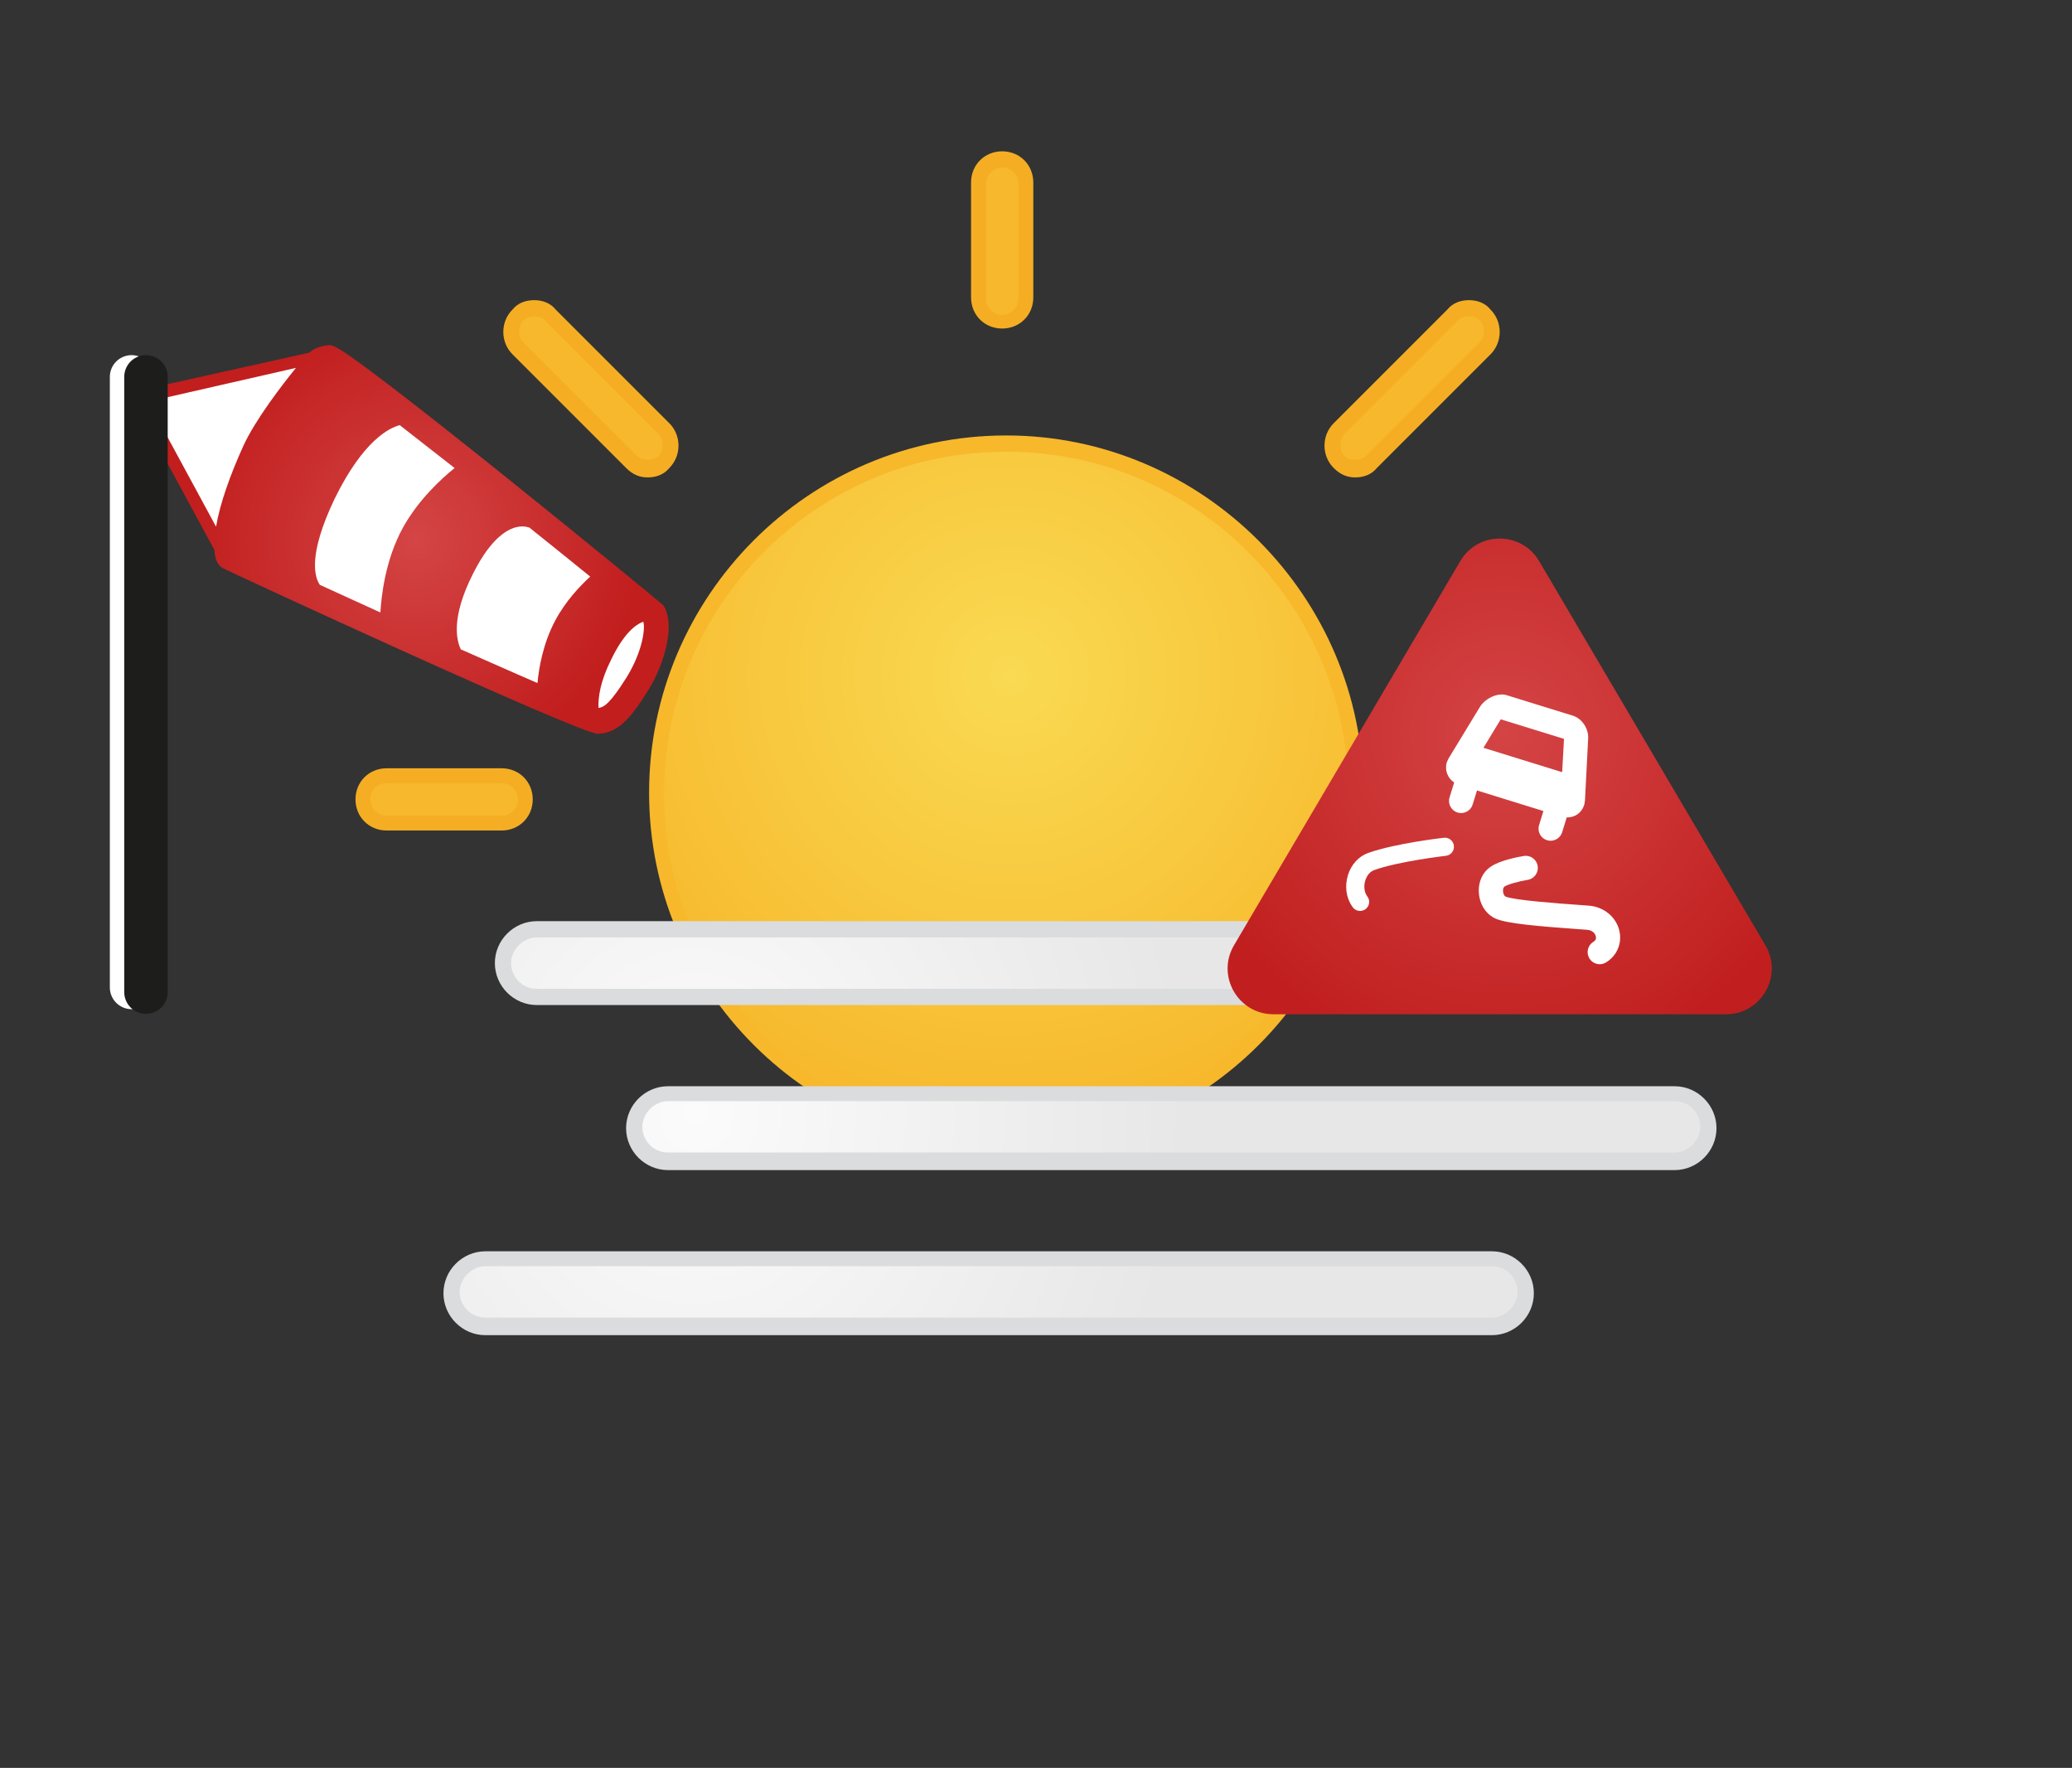 <?xml version="1.0" encoding="utf-8"?>
<!-- Generator: Adobe Illustrator 23.0.1, SVG Export Plug-In . SVG Version: 6.00 Build 0)  -->
<svg version="1.1" id="Ebene_2" xmlns="http://www.w3.org/2000/svg" xmlns:xlink="http://www.w3.org/1999/xlink" x="0px" y="0px"
	 viewBox="0 0 143 122" style="enable-background:new 0 0 143 122;" xml:space="preserve">
<rect x="0" y="0" width="143" height="122" fill="#333333" stroke="none"/>
<style type="text/css">
	.st0{fill:url(#SVGID_1_);}
	.st1{fill:#F7B82C;}
	.st2{fill:#F7B82D;}
	.st3{fill:#F5AE23;}
	.st4{fill:url(#SVGID_2_);}
	.st5{fill:#DADCDE;}
	.st6{fill:url(#SVGID_3_);}
	.st7{fill:#59B9E8;}
	.st8{fill:url(#SVGID_4_);}
	.st9{fill:url(#SVGID_5_);}
	.st10{fill:url(#SVGID_6_);}
	.st11{fill:url(#SVGID_7_);}
	.st12{fill:url(#SVGID_8_);}
	.st13{fill:url(#SVGID_9_);}
	.st14{fill:url(#SVGID_10_);}
	.st15{fill:url(#SVGID_11_);}
	.st16{fill:url(#SVGID_12_);}
	.st17{fill:url(#SVGID_13_);}
	.st18{fill:url(#SVGID_14_);}
	.st19{fill:url(#SVGID_15_);}
	.st20{fill:url(#SVGID_16_);}
	.st21{fill:url(#SVGID_17_);}
	.st22{fill:url(#SVGID_18_);}
	.st23{fill:url(#SVGID_19_);}
	.st24{fill:url(#SVGID_20_);}
	.st25{fill:url(#SVGID_21_);}
	.st26{fill:url(#SVGID_22_);}
	.st27{fill:url(#SVGID_23_);}
	.st28{fill:#BEE2F1;}
	.st29{fill:url(#SVGID_24_);}
	.st30{fill:url(#SVGID_25_);}
	.st31{fill:#CBD9E7;}
	.st32{fill:#C3CFDA;}
	.st33{fill:url(#SVGID_26_);}
	.st34{fill:url(#SVGID_27_);}
	.st35{fill:url(#SVGID_28_);}
	.st36{fill:url(#SVGID_29_);}
	.st37{fill:url(#SVGID_30_);}
	.st38{fill:url(#SVGID_31_);}
	.st39{fill:url(#SVGID_32_);}
	.st40{fill:url(#SVGID_33_);}
	.st41{fill:url(#SVGID_34_);}
	.st42{fill:url(#SVGID_35_);}
	.st43{fill:url(#SVGID_36_);}
	.st44{fill:url(#SVGID_37_);}
	.st45{fill:url(#SVGID_38_);}
	.st46{fill:url(#SVGID_39_);}
	.st47{fill:url(#SVGID_40_);}
	.st48{fill:url(#SVGID_41_);}
	.st49{fill:url(#SVGID_42_);}
	.st50{fill:url(#SVGID_43_);}
	.st51{fill:url(#SVGID_44_);}
	.st52{fill:url(#SVGID_45_);}
	.st53{fill:url(#SVGID_46_);}
	.st54{fill:url(#SVGID_47_);}
	.st55{fill:url(#SVGID_48_);}
	.st56{fill:url(#SVGID_49_);}
	.st57{fill:url(#SVGID_50_);}
	.st58{fill:url(#SVGID_51_);}
	.st59{fill:url(#SVGID_52_);}
	.st60{fill:url(#SVGID_53_);}
	.st61{fill:url(#SVGID_54_);}
	.st62{fill:url(#SVGID_55_);}
	.st63{fill:url(#SVGID_56_);}
	.st64{fill:url(#SVGID_57_);}
	.st65{fill:url(#SVGID_58_);}
	.st66{fill:url(#SVGID_59_);}
	.st67{fill:url(#SVGID_60_);}
	.st68{fill:url(#SVGID_61_);}
	.st69{fill:url(#SVGID_62_);}
	.st70{fill:url(#SVGID_63_);}
	.st71{fill:url(#SVGID_64_);}
	.st72{fill:url(#SVGID_65_);}
	.st73{fill:url(#SVGID_66_);}
	.st74{fill:#FFFFFF;}
	.st75{fill:url(#SVGID_67_);}
	.st76{fill:url(#SVGID_68_);}
	.st77{fill:url(#SVGID_69_);}
	.st78{fill:url(#SVGID_70_);}
	.st79{fill:url(#SVGID_71_);}
	.st80{fill:url(#SVGID_72_);}
	.st81{fill:url(#SVGID_73_);}
	.st82{fill:url(#SVGID_74_);}
	.st83{fill:url(#SVGID_75_);}
	.st84{fill:url(#SVGID_76_);}
	.st85{fill:url(#SVGID_77_);}
	.st86{fill:url(#SVGID_78_);}
	.st87{fill:url(#SVGID_79_);}
	.st88{fill:url(#SVGID_80_);}
	.st89{fill:url(#SVGID_81_);}
	.st90{fill:url(#SVGID_82_);}
	.st91{fill:url(#SVGID_83_);}
	.st92{fill:url(#SVGID_84_);}
	.st93{fill:url(#SVGID_85_);}
	.st94{fill:url(#SVGID_86_);}
	.st95{fill:url(#SVGID_87_);}
	.st96{fill:url(#SVGID_88_);}
	.st97{fill:url(#SVGID_89_);}
	.st98{fill:url(#SVGID_90_);}
	.st99{fill:url(#SVGID_91_);}
	.st100{fill:url(#SVGID_92_);}
	.st101{fill:url(#SVGID_93_);}
	.st102{fill:url(#SVGID_94_);}
	.st103{fill:url(#SVGID_95_);}
	.st104{fill:url(#SVGID_96_);}
	.st105{fill:url(#SVGID_97_);}
	.st106{fill:url(#SVGID_98_);}
	.st107{fill:url(#SVGID_99_);}
	.st108{fill:url(#SVGID_100_);}
	.st109{fill:url(#SVGID_101_);}
	.st110{fill:url(#SVGID_102_);}
	.st111{fill:url(#SVGID_103_);}
	.st112{fill:url(#SVGID_104_);}
	.st113{fill:url(#SVGID_105_);}
	.st114{fill:url(#SVGID_106_);}
	.st115{fill:url(#SVGID_107_);}
	.st116{fill:url(#SVGID_108_);}
	.st117{fill:url(#SVGID_109_);}
	.st118{fill:url(#SVGID_110_);}
	.st119{fill:url(#SVGID_111_);}
	.st120{fill:url(#SVGID_112_);}
	.st121{fill:url(#SVGID_113_);}
	.st122{fill:url(#SVGID_114_);}
	.st123{fill:url(#SVGID_115_);}
	.st124{fill:url(#SVGID_116_);}
	.st125{fill:url(#SVGID_117_);}
	.st126{fill:url(#SVGID_118_);}
	.st127{fill:url(#SVGID_119_);}
	.st128{fill:url(#SVGID_120_);}
	.st129{fill:url(#SVGID_121_);}
	.st130{fill:url(#SVGID_122_);}
	.st131{fill:url(#SVGID_123_);}
	.st132{fill:url(#SVGID_124_);}
	.st133{fill:url(#SVGID_125_);}
	.st134{fill:url(#SVGID_126_);}
	.st135{fill:url(#SVGID_127_);}
	.st136{fill:url(#SVGID_128_);}
	.st137{fill:url(#SVGID_129_);}
	.st138{fill:url(#SVGID_130_);}
	.st139{fill:url(#SVGID_131_);}
	.st140{fill:url(#SVGID_132_);}
	.st141{fill:url(#SVGID_133_);}
	.st142{fill:url(#SVGID_134_);}
	.st143{fill:url(#SVGID_135_);}
	.st144{fill:url(#SVGID_136_);}
	.st145{fill:url(#SVGID_137_);}
	.st146{fill:url(#SVGID_138_);}
	.st147{fill:url(#SVGID_139_);}
	.st148{fill:url(#SVGID_140_);}
	.st149{fill:url(#SVGID_141_);}
	.st150{fill:url(#SVGID_142_);}
	.st151{fill:url(#SVGID_143_);}
	.st152{fill:url(#SVGID_144_);}
	.st153{fill:url(#SVGID_145_);}
	.st154{fill:url(#SVGID_146_);}
	.st155{fill:url(#SVGID_147_);}
	.st156{fill:url(#SVGID_148_);}
	.st157{fill:url(#SVGID_149_);}
	.st158{fill:url(#SVGID_150_);}
	.st159{fill:url(#SVGID_151_);}
	.st160{fill:url(#SVGID_152_);}
	.st161{fill:url(#SVGID_153_);}
	.st162{fill:url(#SVGID_154_);}
	.st163{fill:url(#SVGID_155_);}
	.st164{fill:url(#SVGID_156_);}
	.st165{fill:url(#SVGID_157_);}
	.st166{fill:url(#SVGID_158_);}
	.st167{fill:url(#SVGID_159_);}
	.st168{fill:url(#SVGID_160_);}
	.st169{fill:url(#SVGID_161_);}
	.st170{fill:url(#SVGID_162_);}
	.st171{fill:url(#SVGID_163_);}
	.st172{fill:url(#SVGID_164_);}
	.st173{fill:url(#SVGID_165_);}
	.st174{fill:url(#SVGID_166_);}
	.st175{fill:url(#SVGID_167_);}
	.st176{fill:url(#SVGID_168_);}
	.st177{fill:url(#SVGID_169_);}
	.st178{fill:url(#SVGID_170_);}
	.st179{fill:url(#SVGID_171_);}
	.st180{fill:url(#SVGID_172_);}
	.st181{fill:#1D1D1B;stroke:#FFFFFF;stroke-width:3;stroke-linecap:round;stroke-miterlimit:10;}
	.st182{fill:url(#SVGID_173_);}
	.st183{fill:#1D1D1B;stroke:#1D1D1B;stroke-width:3;stroke-linecap:round;stroke-miterlimit:10;}
	.st184{fill:url(#SVGID_174_);}
	.st185{fill:url(#SVGID_175_);}
	.st186{fill:url(#SVGID_176_);}
	.st187{fill:url(#SVGID_177_);}
	.st188{fill:url(#SVGID_178_);}
	.st189{fill:url(#SVGID_179_);}
	.st190{fill:url(#SVGID_180_);}
	.st191{fill:url(#SVGID_181_);}
	.st192{fill:url(#SVGID_182_);}
	.st193{fill:url(#SVGID_183_);}
	.st194{fill:url(#SVGID_184_);}
	.st195{fill:url(#SVGID_185_);}
	.st196{fill:url(#SVGID_186_);}
	.st197{fill:url(#SVGID_187_);}
	.st198{fill:url(#SVGID_188_);}
	.st199{fill:url(#SVGID_189_);}
	.st200{fill:url(#SVGID_190_);}
	.st201{fill:url(#SVGID_191_);}
	.st202{fill:url(#SVGID_192_);}
	.st203{fill:url(#SVGID_193_);}
	.st204{fill:url(#SVGID_194_);}
	.st205{fill:url(#SVGID_195_);}
	.st206{fill:url(#SVGID_196_);}
	.st207{fill:url(#SVGID_197_);}
	.st208{fill:url(#SVGID_198_);}
	.st209{fill:url(#SVGID_199_);}
	.st210{fill:url(#SVGID_200_);}
	.st211{fill:url(#SVGID_201_);}
	.st212{fill:url(#SVGID_202_);}
	.st213{fill:url(#SVGID_203_);}
	.st214{fill:url(#SVGID_204_);}
	.st215{fill:url(#SVGID_205_);}
	.st216{fill:url(#SVGID_206_);}
	.st217{fill:url(#SVGID_207_);}
	.st218{fill:url(#SVGID_208_);}
	.st219{fill:url(#SVGID_209_);}
	.st220{fill:url(#SVGID_210_);}
	.st221{fill:url(#SVGID_211_);}
	.st222{fill:url(#SVGID_212_);}
	.st223{fill:url(#SVGID_213_);}
	.st224{fill:url(#SVGID_214_);}
	.st225{fill:url(#SVGID_215_);}
	.st226{fill:url(#SVGID_216_);}
	.st227{fill:url(#SVGID_217_);}
	.st228{fill:url(#SVGID_218_);}
	.st229{fill:url(#SVGID_219_);}
	.st230{fill:url(#SVGID_220_);}
	.st231{fill:url(#SVGID_221_);}
	.st232{fill:url(#SVGID_222_);}
	.st233{fill:url(#SVGID_223_);}
	.st234{fill:url(#SVGID_224_);}
	.st235{fill:url(#SVGID_225_);}
	.st236{fill:url(#SVGID_226_);}
	.st237{fill:url(#SVGID_227_);}
	.st238{fill:url(#SVGID_228_);}
</style>
<g>
	<g>
		
			<radialGradient id="SVGID_1_" cx="69.48" cy="2980.273" r="31.839" gradientTransform="matrix(1 0 0 -1 0.262 3026.899)" gradientUnits="userSpaceOnUse">
			<stop  offset="0" style="stop-color:#F9DA52"/>
			<stop  offset="1" style="stop-color:#F7B82C"/>
		</radialGradient>
		<circle class="st0" cx="69.446" cy="54.699" r="24.089"/>
		<path class="st1" d="M69.446,31.17c12.978,0,23.622,10.551,23.622,23.622c0,12.978-10.551,23.622-23.622,23.622
			S45.824,67.864,45.824,54.792C45.824,41.721,56.374,31.17,69.446,31.17 M69.446,30.05c-13.632,0-24.649,11.111-24.649,24.649
			c0,13.632,11.111,24.649,24.649,24.649c13.632,0,24.649-11.111,24.649-24.649C94.095,41.16,82.984,30.05,69.446,30.05
			L69.446,30.05z"/>
	</g>
	<g>
		<path class="st2" d="M44.703,32.384c-0.467,0-0.84-0.187-1.12-0.467l-7.843-7.843c-0.654-0.654-0.654-1.681,0-2.334
			c0.28-0.28,0.747-0.467,1.12-0.467c0.467,0,0.84,0.187,1.12,0.467l7.843,7.843c0.654,0.654,0.654,1.681,0,2.334
			C45.544,32.197,45.17,32.384,44.703,32.384z"/>
		<path class="st3" d="M36.86,21.833c0.28,0,0.56,0.093,0.747,0.28l7.843,7.843c0.187,0.187,0.28,0.467,0.28,0.747
			c0,0.28-0.093,0.56-0.28,0.747c-0.187,0.187-0.467,0.28-0.747,0.28s-0.56-0.093-0.747-0.28l-7.843-7.843
			c-0.187-0.187-0.28-0.467-0.28-0.747s0.093-0.56,0.28-0.747C36.3,21.926,36.58,21.833,36.86,21.833 M36.86,20.713
			c-0.56,0-1.12,0.187-1.494,0.654c-0.84,0.84-0.84,2.241,0,3.081l7.843,7.843c0.467,0.467,0.934,0.654,1.494,0.654
			s1.12-0.187,1.494-0.654c0.84-0.84,0.84-2.241,0-3.081l-7.843-7.843C37.981,20.899,37.421,20.713,36.86,20.713L36.86,20.713z"/>
	</g>
	<g>
		<path class="st2" d="M26.59,56.753c-0.934,0-1.587-0.747-1.587-1.587s0.747-1.587,1.587-1.587h7.936
			c0.934,0,1.587,0.747,1.587,1.587s-0.747,1.587-1.587,1.587H26.59z"/>
		<path class="st3" d="M34.619,54.045c0.56,0,1.12,0.467,1.12,1.12s-0.467,1.12-1.12,1.12h-7.936c-0.56,0-1.12-0.467-1.12-1.12
			s0.467-1.12,1.12-1.12H34.619 M34.619,53.018h-7.936c-1.214,0-2.148,0.934-2.148,2.147s0.934,2.147,2.148,2.147h7.936
			c1.214,0,2.148-0.934,2.148-2.147S35.833,53.018,34.619,53.018L34.619,53.018z"/>
	</g>
	<g>
		<path class="st2" d="M104.179,55.913c-0.934,0-1.587-0.747-1.587-1.587c0-0.84,0.747-1.587,1.587-1.587h7.936
			c0.934,0,1.587,0.747,1.587,1.587c0,0.84-0.747,1.587-1.587,1.587H104.179z"/>
		<path class="st3" d="M112.209,53.205c0.56,0,1.12,0.467,1.12,1.12c0,0.56-0.467,1.12-1.12,1.12h-7.936
			c-0.56,0-1.12-0.467-1.12-1.12c0-0.56,0.467-1.12,1.12-1.12H112.209 M112.209,52.084h-7.936c-1.214,0-2.148,0.934-2.148,2.147
			s0.934,2.147,2.148,2.147h7.936c1.214,0,2.148-0.934,2.148-2.147C114.356,53.112,113.422,52.084,112.209,52.084L112.209,52.084z"
			/>
	</g>
	<g>
		<path class="st2" d="M69.166,22.207c-0.934,0-1.587-0.747-1.587-1.587v-7.936c0-0.934,0.747-1.587,1.587-1.587
			c0.934,0,1.587,0.747,1.587,1.587v7.936C70.753,21.46,70.099,22.207,69.166,22.207z"/>
		<path class="st3" d="M69.166,11.563c0.56,0,1.12,0.467,1.12,1.12v7.936c0,0.56-0.467,1.12-1.12,1.12c-0.56,0-1.12-0.467-1.12-1.12
			v-7.936C68.045,12.029,68.606,11.563,69.166,11.563 M69.166,10.442c-1.214,0-2.148,0.934-2.148,2.147v7.936
			c0,1.214,0.934,2.147,2.148,2.147s2.148-0.934,2.148-2.147V12.59C71.313,11.376,70.38,10.442,69.166,10.442L69.166,10.442z"/>
	</g>
	<g>
		<path class="st2" d="M93.628,32.384c-0.467,0-0.84-0.187-1.12-0.467c-0.28-0.28-0.467-0.747-0.467-1.12
			c0-0.467,0.187-0.84,0.467-1.12l7.843-7.843c0.28-0.28,0.747-0.467,1.12-0.467s0.84,0.187,1.12,0.467
			c0.654,0.654,0.654,1.681,0,2.334l-7.843,7.843C94.469,32.197,94.002,32.384,93.628,32.384z"/>
		<path class="st3" d="M101.378,21.833c0.28,0,0.56,0.093,0.747,0.28c0.187,0.187,0.28,0.467,0.28,0.747s-0.093,0.56-0.28,0.747
			l-7.843,7.843c-0.187,0.187-0.467,0.28-0.747,0.28s-0.56-0.093-0.747-0.28c-0.187-0.187-0.28-0.467-0.28-0.747
			c0-0.28,0.093-0.56,0.28-0.747l7.843-7.843C100.818,21.926,101.098,21.833,101.378,21.833 M101.378,20.713
			c-0.56,0-1.12,0.187-1.494,0.654l-7.843,7.843c-0.84,0.84-0.84,2.241,0,3.081c0.467,0.467,0.934,0.654,1.494,0.654
			s1.12-0.187,1.494-0.654l7.843-7.843c0.84-0.84,0.84-2.241,0-3.081C102.498,20.899,101.938,20.713,101.378,20.713L101.378,20.713z
			"/>
	</g>
	<g>
		
			<radialGradient id="SVGID_2_" cx="47.921" cy="2952.08" r="33.888" gradientTransform="matrix(1 0 0 -1 0 3026.865)" gradientUnits="userSpaceOnUse">
			<stop  offset="0" style="stop-color:#FBFBFB"/>
			<stop  offset="1" style="stop-color:#E7E7E7"/>
		</radialGradient>
		<path class="st4" d="M37.047,68.797c-1.307,0-2.334-1.027-2.334-2.334c0-1.307,1.027-2.334,2.334-2.334h69.466
			c1.307,0,2.334,1.027,2.334,2.334c0,1.307-1.027,2.334-2.334,2.334H37.047z"/>
		<path class="st5" d="M106.513,64.689c1.027,0,1.774,0.84,1.774,1.774c0,0.934-0.84,1.774-1.774,1.774H37.047
			c-1.027,0-1.774-0.84-1.774-1.774c0-0.934,0.84-1.774,1.774-1.774H106.513 M106.513,63.569H37.047
			c-1.587,0-2.894,1.307-2.894,2.894c0,1.587,1.307,2.894,2.894,2.894h69.466c1.587,0,2.894-1.307,2.894-2.894
			C109.408,64.876,108.101,63.569,106.513,63.569L106.513,63.569z"/>
	</g>
	<g>
		
			<radialGradient id="SVGID_3_" cx="48.051" cy="2949.945" r="33.947" gradientTransform="matrix(1 0 0 -1 0 3026.865)" gradientUnits="userSpaceOnUse">
			<stop  offset="0" style="stop-color:#FBFBFB"/>
			<stop  offset="1" style="stop-color:#E7E7E7"/>
		</radialGradient>
		<path class="st6" d="M46.01,80.188c-1.307,0-2.334-1.027-2.334-2.334c0-1.307,1.027-2.334,2.334-2.334h69.466
			c1.307,0,2.334,1.027,2.334,2.334c0,1.307-1.027,2.334-2.334,2.334H46.01z"/>
		<path class="st5" d="M115.57,75.987c1.027,0,1.774,0.84,1.774,1.774s-0.84,1.774-1.774,1.774H46.104
			c-1.027,0-1.774-0.84-1.774-1.774s0.84-1.774,1.774-1.774H115.57 M115.57,74.96H46.104c-1.587,0-2.894,1.307-2.894,2.894
			c0,1.587,1.307,2.894,2.894,2.894h69.466c1.587,0,2.894-1.307,2.894-2.894C118.464,76.267,117.157,74.96,115.57,74.96
			L115.57,74.96z"/>
	</g>
	<g>
		
			<radialGradient id="SVGID_4_" cx="47.869" cy="2947.81" r="33.607" gradientTransform="matrix(1 0 0 -1 0 3026.865)" gradientUnits="userSpaceOnUse">
			<stop  offset="0" style="stop-color:#FBFBFB"/>
			<stop  offset="1" style="stop-color:#E7E7E7"/>
		</radialGradient>
		<path class="st8" d="M33.499,91.579c-1.307,0-2.334-1.027-2.334-2.334c0-1.307,1.027-2.334,2.334-2.334h69.466
			c1.307,0,2.334,1.027,2.334,2.334c0,1.307-1.027,2.334-2.334,2.334H33.499z"/>
		<path class="st5" d="M102.965,87.378c1.027,0,1.774,0.84,1.774,1.774s-0.84,1.774-1.774,1.774H33.499
			c-1.027,0-1.774-0.84-1.774-1.774s0.84-1.774,1.774-1.774H102.965 M102.965,86.351H33.499c-1.587,0-2.894,1.307-2.894,2.894
			c0,1.587,1.307,2.894,2.894,2.894h69.466c1.587,0,2.894-1.307,2.894-2.894C105.86,87.658,104.552,86.351,102.965,86.351
			L102.965,86.351z"/>
	</g>
</g>
<g>
	
		<radialGradient id="SVGID_5_" cx="133.576" cy="0.422" r="24.341" gradientTransform="matrix(0.958 0 0 0.958 -24.082 50.161)" gradientUnits="userSpaceOnUse">
		<stop  offset="0" style="stop-color:#D44445"/>
		<stop  offset="1" style="stop-color:#C11F1F"/>
	</radialGradient>
	<path class="st9" d="M87.886,69.993h31.232c2.443,0,3.96-2.655,2.721-4.76l-15.616-26.513c-1.221-2.073-4.22-2.073-5.441,0
		L85.165,65.233C83.925,67.337,85.443,69.993,87.886,69.993z"/>
	<path class="st74" d="M108.556,49.39l-4.581-1.418c-0.643-0.199-1.51,0.256-1.854,0.837l-2.165,3.56l-0.015,0.048
		c-0.003,0.007-0.007,0.013-0.011,0.02c-0.021,0.039-0.053,0.098-0.078,0.177c-0.164,0.53,0.06,1.086,0.508,1.386l-0.318,1.026
		c-0.137,0.44,0.11,0.908,0.55,1.044c0.082,0.025,0.165,0.037,0.247,0.037c0.356,0,0.686-0.23,0.797-0.588l0.3-0.97l4.583,1.419
		l-0.3,0.97c-0.137,0.44,0.11,0.908,0.55,1.044c0.082,0.025,0.165,0.037,0.247,0.037c0.356,0,0.686-0.23,0.797-0.588l0.316-1.022
		c0.547,0.016,1.033-0.31,1.203-0.86c0.025-0.08,0.032-0.146,0.036-0.19c0.001-0.007,0.001-0.015,0.002-0.022l0.015-0.048
		l0.221-4.303C109.654,50.312,109.199,49.589,108.556,49.39z M103.575,49.638l4.365,1.351l-0.127,2.298l-5.431-1.682L103.575,49.638
		z"/>
	<path class="st74" d="M93.868,62.863c-0.196,0-0.389-0.091-0.511-0.263l-0.035-0.049c-0.421-0.593-0.529-1.405-0.289-2.171
		c0.229-0.729,0.735-1.282,1.389-1.517c1.838-0.66,5.089-1.034,5.227-1.05c0.343-0.041,0.653,0.208,0.692,0.551
		c0.039,0.344-0.208,0.654-0.551,0.693c-0.032,0.004-3.244,0.374-4.945,0.984c-0.282,0.101-0.508,0.361-0.618,0.714
		c-0.12,0.383-0.075,0.803,0.115,1.071l0.035,0.049c0.2,0.282,0.134,0.673-0.148,0.873C94.121,62.825,93.994,62.863,93.868,62.863z"
		/>
	<path class="st74" d="M110.407,66.539c-0.28,0-0.553-0.14-0.711-0.396c-0.242-0.392-0.121-0.906,0.271-1.149
		c0.057-0.035,0.228-0.141,0.168-0.387c-0.045-0.186-0.229-0.414-0.601-0.443c-0.214-0.017-0.487-0.037-0.798-0.059
		c-2.448-0.176-4.711-0.363-5.499-0.705c-0.648-0.281-1.095-0.942-1.168-1.726c-0.072-0.776,0.236-1.476,0.824-1.872
		c0.679-0.458,2.014-0.69,2.275-0.732c0.458-0.075,0.883,0.237,0.956,0.691c0.073,0.455-0.236,0.883-0.691,0.957
		c-0.578,0.093-1.356,0.299-1.607,0.468c-0.07,0.047-0.108,0.184-0.095,0.334c0.016,0.177,0.1,0.318,0.169,0.348
		c0.592,0.257,3.65,0.477,4.955,0.571c0.317,0.023,0.594,0.043,0.811,0.06c1.022,0.082,1.863,0.771,2.091,1.715
		c0.209,0.864-0.149,1.727-0.912,2.199C110.708,66.499,110.557,66.539,110.407,66.539z"/>
</g>
<line class="st181" x1="9.081" y1="26.008" x2="9.081" y2="68.142"/>
<g>
	<path class="st74" d="M10.572,27.168l11.166-2.312l23.595,17.408c0,0-0.218,2.947-0.893,4.874
		c-0.676,1.926-3.704,2.489-3.704,2.489l-25.21-10.982l-4.954-9V27.168z"/>
	
		<radialGradient id="SVGID_6_" cx="28.733" cy="37.444" r="15.556" gradientTransform="matrix(1 0 0 0.998 0 -0.147)" gradientUnits="userSpaceOnUse">
		<stop  offset="0" style="stop-color:#D44545"/>
		<stop  offset="1" style="stop-color:#C21E1E"/>
	</radialGradient>
	<path class="st10" d="M22.842,23.815C22.873,23.815,22.873,23.815,22.842,23.815L22.842,23.815z M22.842,23.815L22.842,23.815
		L22.842,23.815L22.842,23.815z M22.842,23.815c-0.187,0-1.026,0.062-1.483,0.517l-10.046,2.235l0.031,5.008l3.452,6.374
		c0.031,0.6,0.207,1.024,0.549,1.242c0.187,0.124,24.632,11.444,25.908,11.444h0.031c1.358-0.062,2.177-0.993,3.39-2.897
		c1.244-1.966,1.97-4.739,1.089-5.981c-0.124-0.155-21.605-17.766-22.787-17.88L22.842,23.815z M16.787,30.789
		c-0.881,1.935-1.607,3.953-1.876,5.556l-3.566-6.581l-0.031-2.297l9.113-2.08C19.514,26.505,17.606,28.978,16.787,30.789z
		 M42.187,45.502c0.85-1.749,1.638-2.39,2.208-2.597c0.156,0.455-0.062,2.08-1.151,3.839c-1.12,1.78-1.545,2.059-1.939,2.111
		C41.275,48.1,41.43,47.013,42.187,45.502z M32.649,39.584c2.032-4.046,3.846-3.177,3.846-3.177v-0.031
		c1.545,1.242,3.027,2.421,4.24,3.415c-0.726,0.662-1.721,1.718-2.426,3.052c-0.819,1.542-1.12,3.228-1.213,4.294
		c-1.545-0.662-3.359-1.48-5.298-2.328C31.56,44.292,31.042,42.75,32.649,39.584z M27.59,29.34c1.151,0.911,2.447,1.904,3.784,2.959
		c-0.933,0.755-2.478,2.173-3.546,4.077c-1.275,2.297-1.514,4.894-1.576,5.888c-1.451-0.662-2.872-1.304-4.178-1.904
		c-0.332-0.486-0.881-1.966,1.026-5.95C25.081,30.364,26.895,29.516,27.59,29.34z"/>
</g>
<line class="st183" x1="10.074" y1="26.008" x2="10.074" y2="68.464"/>
</svg>
